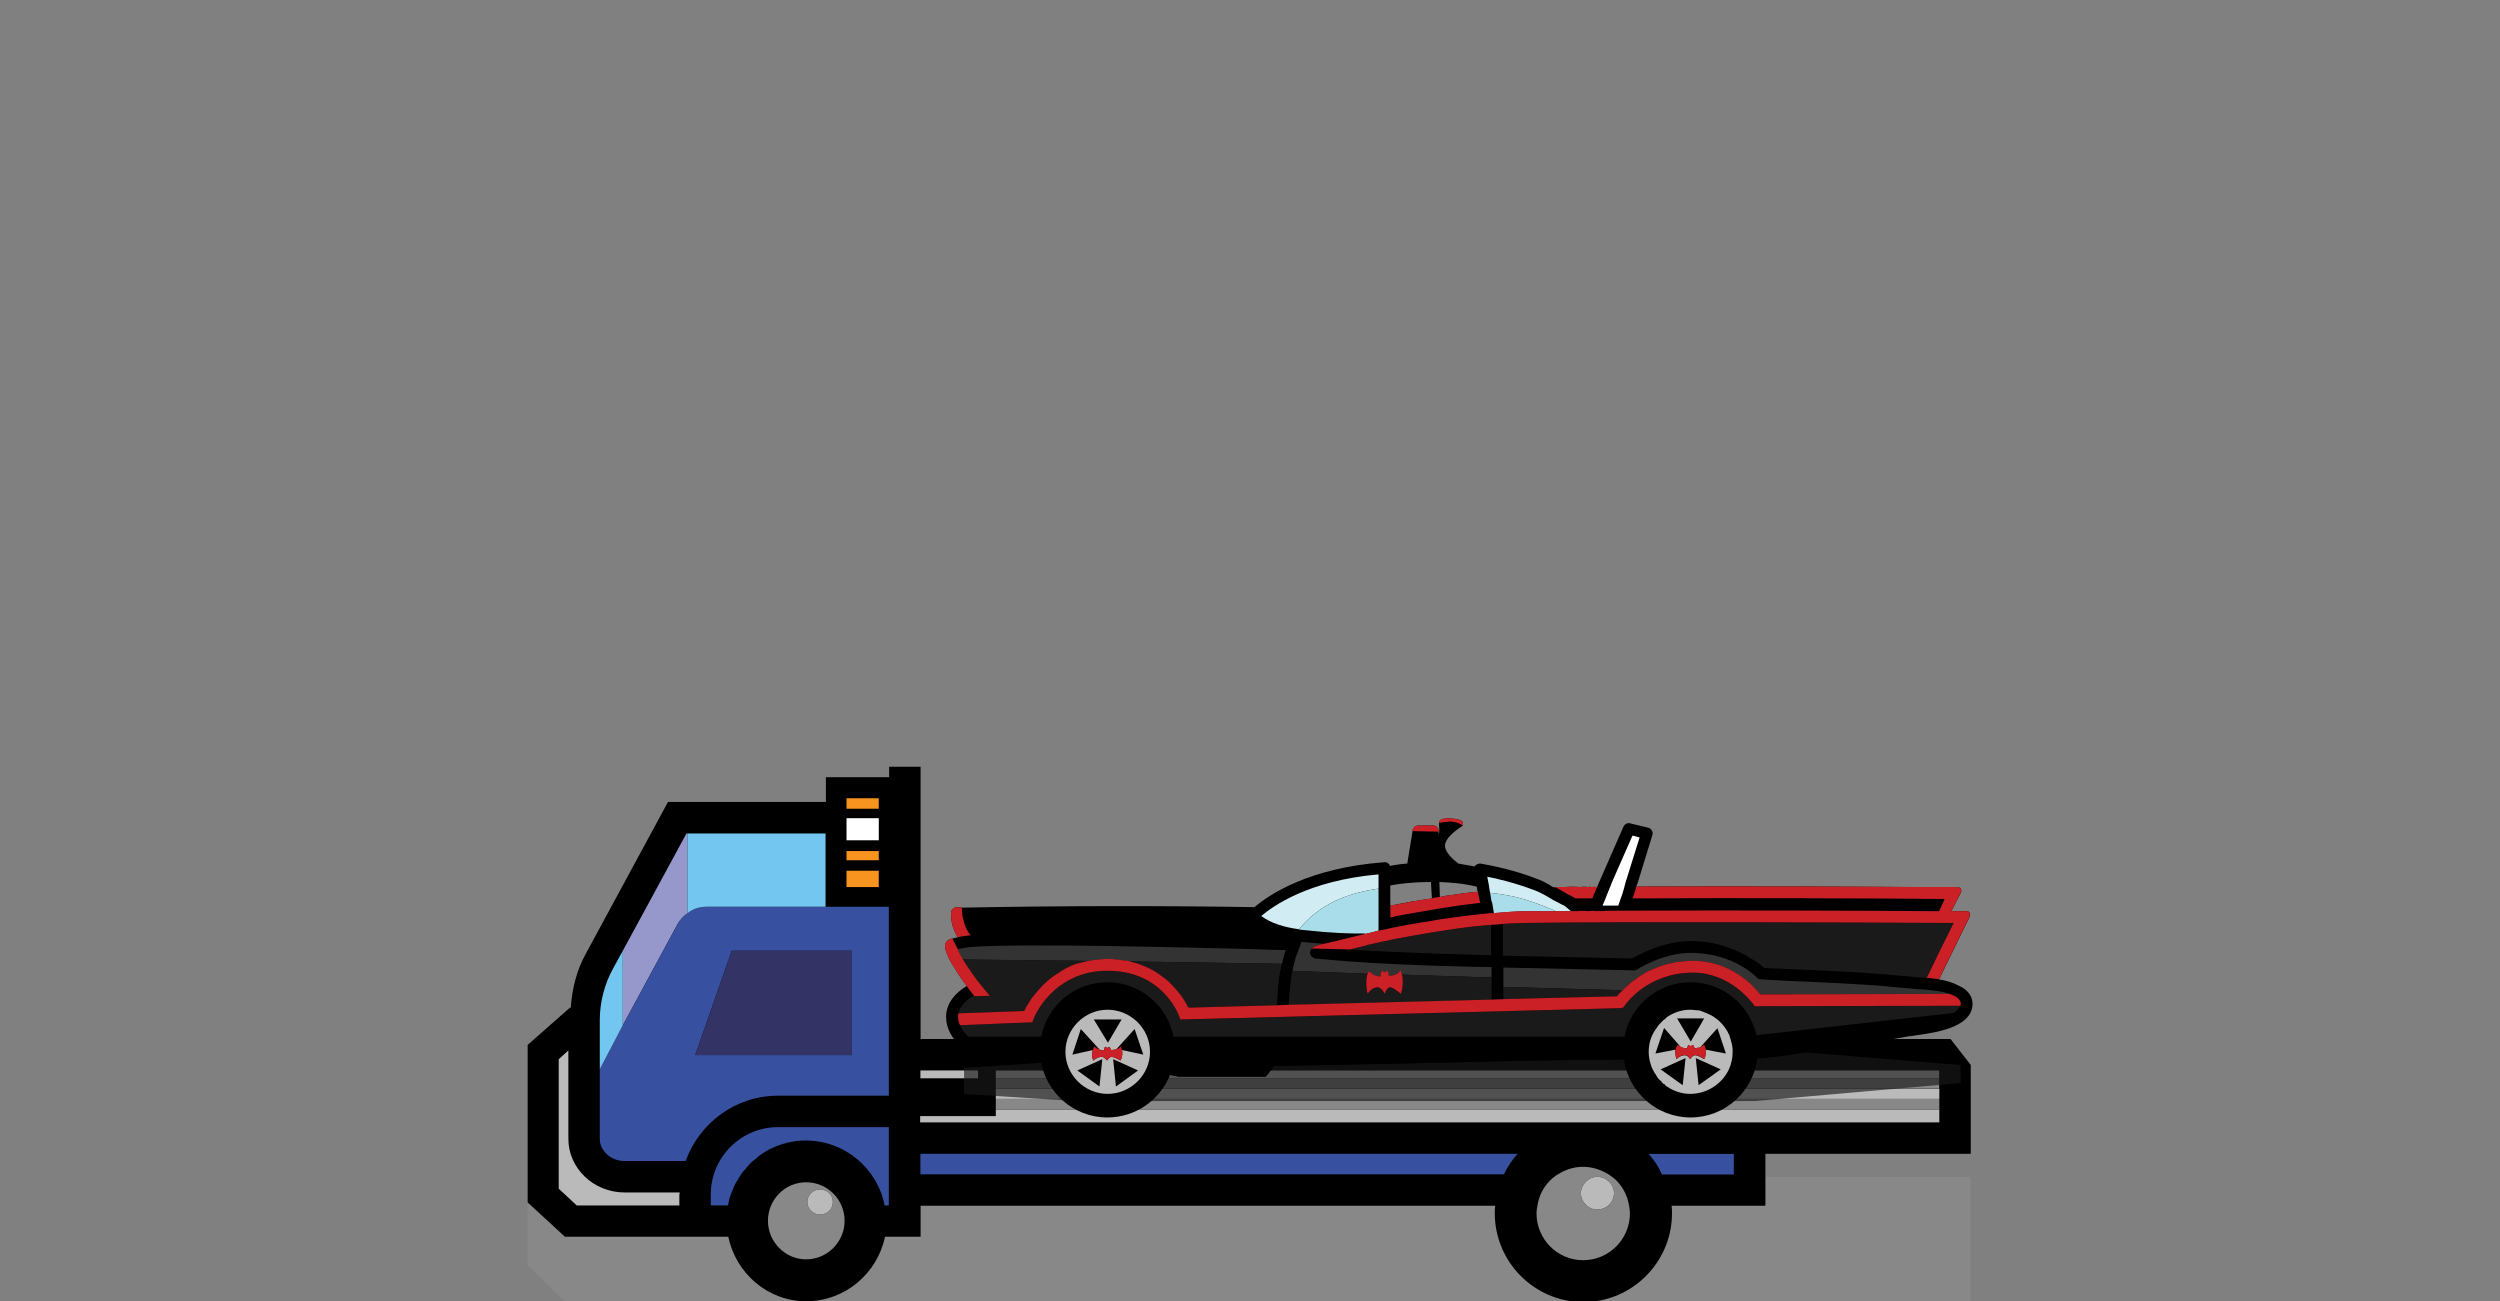 <?xml version="1.0" encoding="utf-8"?>
<!-- Generator: Adobe Illustrator 27.6.1, SVG Export Plug-In . SVG Version: 6.00 Build 0)  -->
<svg version="1.1" id="Layer_1" xmlns="http://www.w3.org/2000/svg" xmlns:xlink="http://www.w3.org/1999/xlink" x="0px" y="0px"
	 viewBox="0 0 172.91 90" style="enable-background:new 0 0 172.91 90;" xml:space="preserve">
<rect x="0" y="0" width="172.91" height="90" fill="#808080" stroke="none"/>
<style type="text/css">
	.st0{fill:#888888;}
	.st1{fill:#9697CA;}
	.st2{fill:#3751A0;}
	.st3{fill:#F79420;}
	.st4{fill:#FFFFFF;}
	.st5{fill:#BABABA;}
	.st6{fill:#72C6EF;}
	.st7{fill:#333366;}
	.st8{opacity:0.65;fill:#1A1A1A;}
	.st9{fill:#D1ECF2;}
	.st10{fill:#A9DDE9;}
	.st11{fill:#333333;}
	.st12{fill:#1A1A1A;}
	.st13{fill:#CA2026;}
</style>
<g>
	<g>
		<path class="st0" d="M115.629,83.916c0-0.174,0-0.348-0.029-0.521h6.49v-1.999h14.203V90
			h-25.965C113.311,89.594,115.629,87.016,115.629,83.916z M55.75,90h52.926
			c-2.984-0.406-5.302-2.984-5.302-6.084c0-0.174,0-0.348,0.029-0.521H63.659v2.144
			h-2.463C60.675,88.059,58.444,90,55.75,90z M36.484,83.163v4.337L39.033,90h16.717
			c-2.666,0-4.867-1.941-5.389-4.462H39.062L36.484,83.163z"/>
		<path d="M36.495,72.269v10.894l2.579,2.376h11.299C50.894,88.059,53.096,90,55.762,90
			c2.695,0,4.925-1.941,5.447-4.462h2.463v-2.144h39.743
			c-0.029,0.174-0.029,0.348-0.029,0.521c0,3.1,2.318,5.679,5.302,6.084h1.651
			c2.984-0.406,5.302-2.984,5.302-6.084c0-0.174,0-0.348-0.029-0.521h6.49v-3.593
			h14.203v-6.142c-0.348-0.435-0.666-0.869-1.014-1.304
			c-0.116-0.145-0.261-0.319-0.377-0.492H63.671V53.032h-2.173v0.724H57.123v1.709
			H46.201L40.523,65.953c-0.637,1.13-0.956,2.434-1.043,3.737H39.422L36.495,72.269z"
			/>
		<path class="st1" d="M43.076,65.757v5.157l3.795-7.011
			c0.174-0.29,0.406-0.55,0.666-0.724v-5.534h-0.058L43.076,65.757z"/>
		<path class="st2" d="M119.917,79.809v1.42h-4.965c-0.232-0.521-0.55-1.014-0.927-1.42
			H119.917z"/>
		<path class="st2" d="M53.825,77.955h7.649v5.418h-0.29
			c-0.492-2.55-2.752-4.491-5.447-4.491c-0.319,0-0.666,0.029-0.956,0.087
			c-0.174,0.029-0.348,0.058-0.492,0.116c-0.203,0.029-0.377,0.116-0.55,0.174
			c-0.232,0.087-0.492,0.203-0.724,0.348c-0.261,0.145-0.521,0.319-0.724,0.521
			c-0.232,0.174-0.463,0.377-0.608,0.579c-0.029,0.029-0.087,0.058-0.087,0.116
			c-0.203,0.174-0.319,0.348-0.406,0.521c-0.058,0.087-0.116,0.145-0.145,0.232
			c-0.174,0.232-0.29,0.492-0.377,0.753c-0.145,0.29-0.232,0.579-0.29,0.898
			c0,0.058-0.029,0.087-0.029,0.145H49.16v-0.753
			C49.16,80.04,51.246,77.955,53.825,77.955z"/>
		<path class="st2" d="M41.482,73.956v4.809c0,0.84,0.782,1.536,1.709,1.536h4.23
			c0.956-2.637,3.448-4.52,6.403-4.52h7.649V62.715H48.871
			c-0.493,0-0.956,0.145-1.333,0.463c-0.261,0.174-0.492,0.435-0.666,0.724
			L43.076,70.914L41.482,73.956z M48.088,72.971l2.521-7.214h8.315v7.214H48.088z"/>
		<path class="st3" d="M60.778,55.211v0.724h-2.231v-0.724H60.778z M58.547,58.862v0.637
			h2.231v-0.637H58.547z M60.778,60.224h-2.231v1.13h2.231V60.224z"/>
		<rect x="58.549" y="56.589" class="st4" width="2.231" height="1.528"/>
		<path class="st0" d="M106.271,83.916c0,1.796,1.449,3.245,3.216,3.245
			c1.796,0,3.245-1.449,3.245-3.245c0-0.174-0.029-0.348-0.058-0.521
			c-0.116-0.724-0.463-1.362-0.956-1.825c-0.145-0.116-0.29-0.232-0.463-0.348
			c-0.521-0.319-1.13-0.521-1.767-0.521c-0.637,0-1.246,0.203-1.738,0.521
			c-0.203,0.116-0.377,0.261-0.55,0.435c-0.463,0.463-0.753,1.043-0.869,1.738
			C106.3,83.568,106.271,83.742,106.271,83.916z M109.342,82.525
			c0-0.608,0.522-1.13,1.13-1.13c0.637,0,1.159,0.521,1.159,1.13
			c0,0.637-0.521,1.13-1.159,1.13C109.864,83.655,109.342,83.163,109.342,82.525z"/>
		<path class="st2" d="M63.659,79.802v1.42h40.352c0.261-0.521,0.579-1.014,0.956-1.42
			H63.659z"/>
		<path class="st0" d="M53.114,84.437c0,1.449,1.188,2.665,2.637,2.665
			c1.477,0,2.665-1.217,2.665-2.665c0-1.478-1.188-2.666-2.665-2.666
			C54.301,81.772,53.114,82.96,53.114,84.437z M55.837,83.134
			c0-0.493,0.406-0.869,0.898-0.869c0.464,0,0.869,0.376,0.869,0.869
			c0,0.492-0.405,0.869-0.869,0.869C56.243,84.003,55.837,83.626,55.837,83.134z"/>
		<rect x="63.659" y="74.036" class="st5" width="3.987" height="0.543"/>
		<path class="st6" d="M42.41,66.974L43.076,65.757v5.157l-1.593,3.042v-3.39
			C41.483,69.321,41.801,68.075,42.41,66.974z M47.538,57.645v5.534
			c0.377-0.319,0.84-0.464,1.333-0.464h8.228v-5.07H47.538z"/>
		<rect x="68.875" y="74.043" class="st5" width="65.245" height="0.536"/>
		<path class="st5" d="M39.31,72.653v6.113c0,2.028,1.738,3.709,3.882,3.709h3.824
			c0,0.058-0.029,0.087-0.029,0.145v0.753h-7.098l-1.246-1.159v-8.952
			L39.31,72.653z"/>
		<rect x="68.875" y="75.311" class="st5" width="65.257" height="0.695"/>
		<polygon class="st5" points="63.642,77.194 63.642,77.629 134.131,77.629 134.131,76.731 
			68.875,76.731 68.875,77.194 		"/>
		<polygon class="st7" points="48.088,72.971 58.924,72.971 58.924,65.757 50.609,65.757 		"/>
		<path class="st5" d="M109.342,82.525c0,0.637,0.522,1.13,1.13,1.13
			c0.637,0,1.159-0.492,1.159-1.13c0-0.608-0.521-1.13-1.159-1.13
			C109.864,81.395,109.342,81.917,109.342,82.525z"/>
		<path class="st5" d="M55.837,83.134c0,0.492,0.406,0.869,0.898,0.869
			c0.464,0,0.869-0.377,0.869-0.869c0-0.493-0.405-0.869-0.869-0.869
			C56.243,82.264,55.837,82.641,55.837,83.134z"/>
		<rect x="68.875" y="76.006" class="st0" width="65.257" height="0.724"/>
		<rect x="68.875" y="74.576" class="st0" width="65.245" height="0.724"/>
	</g>
	<g>
		<path class="st8" d="M76.591,76.152h-2.192l-7.72-0.491v-1.799l5.463-0.36h0.687
			C73.385,75.073,74.857,76.152,76.591,76.152z M113.065,73.274
			c-4.318,0-9.65,0.131-15.31,0.262c-3.239,0.065-6.51,0.131-9.65,0.196h-0.033
			c-0.164,0.36-0.393,0.622-0.425,0.654l-0.098,0.098h-6.085
			c-0.654-0.131-1.047-0.262-1.341-0.327c-0.72,1.178-2.028,1.995-3.533,1.995
			h40.335C115.094,76.152,113.556,74.942,113.065,73.274z M124.842,72.783
			c-1.341,0.229-2.682,0.425-4.024,0.458c-0.491,1.701-2.028,2.911-3.893,2.911
			h4.482l14.197-1.243v-1.243L124.842,72.783z"/>
		<g>
			<path d="M65.434,70.329c0,1.637,1.772,2.947,3.24,2.947h3.304
				c0.325,2.265,2.254,4.012,4.609,4.012c1.964,0,3.638-1.213,4.331-2.928
				c0.162,0.04,0.338,0.081,0.549,0.125h6.086l0.091-0.102
				c0.034-0.034,0.271-0.294,0.429-0.655h0.034
				c3.139-0.057,6.413-0.124,9.654-0.192c5.338-0.128,10.372-0.244,14.557-0.257
				c0.326,2.264,2.255,4.009,4.609,4.009c2.386,0,4.332-1.793,4.618-4.102
				c1.101-0.071,2.202-0.212,3.304-0.407c0.192-0.034,0.418-0.056,0.621-0.09
				l0.779-0.135c0.824-0.135,1.638-0.226,2.416-0.361
				c1.118-0.158,2.236-0.294,3.342-0.519c0.135,0,0.294-0.034,0.519-0.068
				c1.411-0.192,3.737-0.553,3.896-2.032c0.034-0.384-0.068-0.948-0.813-1.332
				c-0.497-0.271-0.971-0.429-1.501-0.497l1.908-3.907
				c0.068-0.135,0.226-0.361,0.226-0.553c0.034-0.169-0.034-0.271-0.294-0.271
				h-0.982l0.429-0.847c0.068-0.124,0.226-0.361,0.26-0.553
				c0-0.135-0.068-0.26-0.327-0.26h-2.484
				c-4.144-0.034-12.737-0.067-19.624-0.034h-0.056l0.102-0.248l1.016-3.308
				c0.034-0.125,0.034-0.226-0.034-0.316c-0.034-0.102-0.136-0.169-0.26-0.203
				l-1.219-0.294c-0.192-0.068-0.384,0.034-0.486,0.226l-1.705,3.895l-0.124,0.282
				c-0.125-0.034-0.282,0-0.418,0c-0.056-0.034-0.09-0.034-0.158,0
				c-0.226-0.034-0.395-0.034-0.587,0c-0.429-0.034-0.757-0.034-1.084,0
				l-0.666,0.011c-0.034,0-0.034,0-0.034,0h-0.068
				c-0.192-0.09-0.294-0.192-0.451-0.26c-0.203-0.135-0.395-0.192-0.531-0.26
				c-2.123-0.847-3.986-1.084-4.054-1.118c-0.135,0-0.26,0.034-0.361,0.135
				c-0.034,0.034-0.034,0.034-0.034,0.068c-0.384-0.068-0.779-0.135-1.141-0.203
				c-0.395-0.294-0.824-0.712-0.914-1.106c-0.17-0.689,1.208-1.502,1.208-1.502
				s0.011-0.034,0.022-0.057c0.011-0.067,0.023-0.214-0.101-0.293
				c-0.17-0.102-0.598-0.192-1.118-0.158c-0.486,0.034-0.429,0.327-0.429,0.327
				c-0.012,0.011-0.012,0.011-0.012,0.011s0,0.067,0,0.169
				c0.034,0.158,0.034,0.35,0,0.587l-0.034-0.169l0.011-0.113
				c-0.023-0.192-0.192-0.327-0.384-0.327h-1.017c-0.192,0-0.361,0.136-0.395,0.327
				l-0.011,0.079l-0.361,2.224c-0.497,0.034-0.915,0.102-1.208,0.169
				c0-0.034,0-0.034,0-0.034c-0.034-0.067-0.034-0.101-0.102-0.135
				c-0.067-0.057-0.192-0.124-0.293-0.09c-5.205,0.384-7.983,2.258-8.965,3.105
				c-6.143-0.101-13.459-0.101-20.234,0.034c0-0.011,0-0.011,0-0.023h-0.361
				c-0.192,0-0.395,0.169-0.395,0.395c0,0.294,0.034,0.587,0.102,0.847
				c0.102,0.316,0.215,0.587,0.35,0.802c0,0.011,0.023,0.023,0.023,0.034
				c-0.011,0-0.011,0-0.023,0c-0.124,0.034-0.248,0.045-0.339,0.09l-0.011-0.011
				c-0.192,0.034-0.294,0.101-0.361,0.169c-0.091,0.068-0.158,0.226-0.158,0.361
				c0.034,0.395,0.327,1.016,0.723,1.603c0.226,0.395,0.519,0.779,0.779,1.14
				c0,0,0,0.011,0.011,0.011l-0.023,0.011C66.089,68.658,65.434,69.381,65.434,70.329z
				 M99.555,61.003c0.813,0.034,1.705,0.101,2.585,0.327l0.057,0.35
				c-0.802,0.068-1.559,0.192-2.303,0.294c-0.091,0.034-0.192,0.034-0.294,0.068
				h-0.012l-0.034-1.005V61.003z M96.157,61.24c0.519-0.102,1.536-0.237,2.812-0.237
				l0.068,1.14c-0.948,0.124-1.829,0.282-2.642,0.452
				c-0.056,0.034-0.169,0.045-0.237,0.045V61.24z"/>
			<path class="st9" d="M108.658,63.027h-1.047c-0.196-0.098-0.425-0.196-0.622-0.262
				c-0.196-0.098-0.393-0.164-0.589-0.229c-0.131-0.065-0.294-0.098-0.458-0.164
				c-0.556-0.196-1.145-0.36-1.734-0.458c-0.393-0.065-0.785-0.131-1.145-0.164
				l-0.033-0.164l-0.065-0.425l-0.065-0.327l-0.033-0.196
				c0.687,0.131,1.93,0.425,3.304,0.949c0.262,0.098,0.654,0.294,1.08,0.556
				c0.033,0,0.065,0.033,0.098,0.065c0.262,0.131,0.491,0.262,0.753,0.393h0.033
				C108.331,62.732,108.462,62.863,108.658,63.027z M87.231,63.354
				c0.654,0.491,1.603,0.785,2.617,0.916c1.472-1.799,3.37-2.486,5.496-2.813
				v-0.981C90.502,60.9,88.049,62.667,87.231,63.354z"/>
			<path class="st10" d="M107.611,63.027h-1.995c-0.752,0-1.505,0.065-2.29,0.131
				l-0.131-0.785h-0.033l-0.098-0.622c0.36,0.033,0.753,0.098,1.145,0.164
				c0.589,0.098,1.178,0.262,1.734,0.458c0.164,0.065,0.327,0.098,0.458,0.164
				c0.196,0.065,0.393,0.131,0.589,0.229
				C107.186,62.831,107.415,62.929,107.611,63.027z M89.848,64.27
				c0.033,0.033,0.065,0.033,0.098,0.033c2.421,0.262,3.337,0.262,4.482,0.262
				v0.033c0.294-0.065,0.589-0.131,0.916-0.229v-2.911
				C93.218,61.784,91.32,62.471,89.848,64.27z"/>
			<path class="st11" d="M88.932,65.709c0,0.033-0.033,0.065-0.033,0.098
				c-0.033,0.065-0.033,0.131-0.065,0.196c-0.065,0.196-0.098,0.425-0.164,0.654
				h-0.033l-10.501-0.164c-0.164-0.033-0.294-0.065-0.458-0.065
				c-0.164-0.033-0.327-0.065-0.524-0.065c-0.164-0.033-0.36-0.033-0.556-0.033
				c-0.295,0-0.556,0.033-0.818,0.065c-0.164,0-0.295,0.033-0.458,0.065h-0.098
				l-8.636-0.098c-0.164-0.294-0.295-0.523-0.36-0.72
				c0.164-0.033,0.425-0.065,0.752-0.131c3.533-0.295,15.408,0.033,19.66,0.131
				C87.624,65.677,88.409,65.709,88.932,65.709z M132.866,68.424h-0.229
				c-0.491-0.065-0.949-0.098-1.407-0.131c-0.654-0.065-1.276-0.131-1.93-0.164
				c-1.407-0.098-2.813-0.164-4.22-0.229c-1.112-0.033-2.192-0.098-3.271-0.164
				c-0.131,0-0.229-0.033-0.295-0.131c-0.033,0-1.57-1.701-4.58-1.701
				c-1.93,0-3.697,1.145-3.697,1.145c-0.098,0.065-0.164,0.065-0.262,0.065
				l-8.996-0.196v1.341l8.244,0.229c0.098-0.098,0.196-0.196,0.327-0.295
				c0.098-0.098,0.229-0.229,0.36-0.327c0.065-0.033,0.131-0.098,0.229-0.131
				c0.098-0.098,0.229-0.196,0.327-0.262c0.033,0,0.033,0,0.033,0
				c0.229-0.164,0.458-0.295,0.72-0.393c0.294-0.131,0.589-0.262,0.949-0.36
				c0.131-0.033,0.327-0.098,0.491-0.098c0.164-0.065,0.327-0.098,0.523-0.098
				c0.295-0.033,0.589-0.065,0.916-0.065c2.617,0,4.187,1.734,4.645,2.323h0.065
				l13.02-0.033C134.239,68.523,133.552,68.49,132.866,68.424z M96.423,67.41v0.033
				c-0.196,0.065-0.36,0.065-0.36,0.065s0-0.065-0.033-0.131L96.423,67.41z
				 M95.507,67.377v0.033c0,0.033-0.033,0.033-0.033,0.033c0,0.065,0,0.098,0,0.098
				c-0.262,0-0.458-0.098-0.589-0.196L95.507,67.377z M103.162,66.887v0.72
				l-6.215-0.196c0-0.065,0-0.098-0.033-0.131
				c-0.033-0.131-0.065-0.196-0.065-0.196c-0.033,0.196-0.229,0.294-0.393,0.327
				h-0.033v0.033c-0.196,0.065-0.36,0.065-0.36,0.065s0-0.065-0.033-0.131
				c0-0.098-0.065-0.196-0.098-0.262c0-0.065-0.065,0.131-0.164,0.131
				c-0.065,0-0.131-0.065-0.196-0.098c0,0-0.033,0.033-0.033,0.065
				c-0.033,0-0.033,0.033-0.033,0.065v0.131c0,0.033-0.033,0.033-0.033,0.033
				c0,0.065,0,0.098,0,0.098c-0.262,0-0.458-0.098-0.589-0.196
				c-0.065-0.033-0.098-0.098-0.164-0.131c0-0.033,0-0.033-0.033-0.033
				c0,0-0.033-0.033-0.033,0.033c-0.033,0.033-0.033,0.033-0.065,0.065
				c0,0,0,0.033-0.033,0.065l-5.169-0.196c0.065-0.327,0.164-0.654,0.229-0.949
				c0.033-0.065,0.065-0.098,0.065-0.164c0.033-0.065,0.065-0.164,0.098-0.229
				c0-0.033,0.033-0.098,0.033-0.131v-0.033c0,0,0,0,0.033-0.033
				c0.065-0.164,0.131-0.327,0.164-0.458c0.589,0.033,1.08,0.098,1.505,0.131
				c-0.393,0.131-0.622,0.196-0.622,0.196c-0.065,0.033-0.131,0.065-0.164,0.131
				c-0.065,0.065-0.131,0.196-0.131,0.295c0.033,0.196,0.196,0.36,0.393,0.393
				c0.36,0.033,0.72,0.065,1.112,0.098c0.36,0.033,0.785,0.065,1.178,0.098
				C97.307,66.789,102.475,66.887,103.162,66.887z"/>
			<path class="st4" d="M113.401,57.924l-0.981,3.14l-0.065,0.262l-0.164,0.556
				l-0.098,0.262l-0.164,0.491h-1.08v-0.033l0.196-0.458l0.098-0.262l0.229-0.556
				l0.098-0.262l1.439-3.271L113.401,57.924z"/>
			<path class="st5" d="M75.534,72.822V72.942c0-0.03,0.015-0.075,0.015-0.12
				c0-0.03,0-0.045,0.015-0.075C75.534,72.777,75.534,72.792,75.534,72.822z
				 M75.624,73.362c0,0-0.045-0.075-0.075-0.225
				c0.015,0.15,0.06,0.24,0.06,0.24S75.609,73.362,75.624,73.362z
				 M76.209,73.092c-0.165,0-0.315,0.075-0.42,0.135
				c0.105-0.06,0.24-0.12,0.42-0.12c0.06,0,0.105,0.015,0.15,0.045
				C76.314,73.107,76.269,73.092,76.209,73.092z M76.374,72.657
				c0,0,0-0.12,0.03-0.21c-0.045,0.09-0.045,0.18-0.045,0.18
				c-0.15,0-0.27-0.03-0.345-0.075c-0.045,0-0.045,0-0.045,0
				C76.074,72.612,76.209,72.657,76.374,72.657z M76.434,72.402h0.015v-0.015h-0.015
				V72.402z M76.569,73.347c-0.045-0.045-0.105-0.135-0.195-0.18
				c0.105,0.09,0.18,0.21,0.18,0.21s0,0,0.015-0.015
				C76.569,73.362,76.569,73.362,76.569,73.347z M76.569,72.462
				c0.015,0.015,0.015,0.015,0.03,0.015c0.025,0,0.032-0.02,0.049-0.031
				c-0.016,0.006-0.026,0.016-0.049,0.016
				C76.584,72.462,76.569,72.462,76.569,72.462z M76.72,72.402
				c-0.018,0.018-0.047,0.028-0.071,0.044
				C76.693,72.429,76.72,72.402,76.72,72.402z M76.749,72.387
				c-0.015,0-0.015,0-0.03,0.015c0.06,0.045,0.09,0.135,0.105,0.18
				C76.824,72.522,76.809,72.447,76.749,72.387z M76.659,73.242
				c0.075-0.075,0.165-0.135,0.255-0.135c-0.015-0.015-0.015-0.015-0.03-0.015
				C76.794,73.092,76.704,73.167,76.659,73.242z M77.229,72.552
				c-0.045,0.015-0.09,0.03-0.135,0.045c0.045,0,0.105-0.015,0.15-0.045H77.229
				z M77.499,73.347c0.03,0.015,0.045,0.03,0.045,0.03
				c0.15-0.315,0.105-0.555,0.075-0.75h-0.015
				C77.634,72.822,77.649,73.077,77.499,73.347z M77.229,72.552
				c-0.045,0.015-0.09,0.03-0.135,0.045c0.045,0,0.105-0.015,0.15-0.045H77.229
				z M75.534,72.822V72.942c0-0.03,0.015-0.075,0.015-0.12
				c0-0.03,0-0.045,0.015-0.075C75.534,72.777,75.534,72.792,75.534,72.822z
				 M76.014,72.552c-0.045,0-0.045,0-0.045,0c0.105,0.06,0.24,0.105,0.405,0.105
				c0,0,0-0.12,0.03-0.21c-0.045,0.09-0.045,0.18-0.045,0.18
				C76.209,72.627,76.089,72.597,76.014,72.552z M76.434,72.387v0.015h0.015v-0.015
				H76.434z M76.72,72.402c-0.018,0.018-0.047,0.028-0.071,0.044
				C76.693,72.429,76.72,72.402,76.72,72.402z M76.599,72.462
				c-0.015,0-0.03,0-0.03,0c0.015,0.015,0.015,0.015,0.03,0.015
				c0.025,0,0.032-0.02,0.049-0.031C76.632,72.452,76.623,72.462,76.599,72.462z
				 M76.749,72.387c-0.015,0-0.015,0-0.03,0.015
				c0.06,0.045,0.09,0.135,0.105,0.18
				C76.824,72.522,76.809,72.447,76.749,72.387z M73.689,72.747
				c0,1.605,1.335,2.91,2.91,2.91c1.605,0,2.94-1.305,2.94-2.91
				c0-1.605-1.335-2.91-2.94-2.91C75.024,69.837,73.689,71.142,73.689,72.747z
				 M77.574,70.512l-0.945,1.605l-0.975-1.605H77.574z M76.989,73.257l1.725,0.78
				l-1.53,1.11L76.989,73.257z M76.359,73.152
				c-0.045-0.045-0.09-0.06-0.15-0.06c-0.165,0-0.315,0.075-0.42,0.135
				c-0.105,0.06-0.165,0.135-0.165,0.135s-0.045-0.075-0.075-0.225
				c0-0.045-0.015-0.12-0.015-0.195c0-0.03,0.015-0.075,0.015-0.12
				c0-0.03,0-0.045,0.015-0.075c0-0.045,0-0.09,0.015-0.12L74.169,72.942
				l0.585-1.77l1.26,1.38c-0.045,0-0.045,0-0.045,0
				c0.105,0.06,0.24,0.105,0.405,0.105c0,0,0-0.12,0.03-0.21l0.015-0.015
				c-0.015-0.015,0-0.015,0.015-0.03h0.015c0.015,0,0.03,0.015,0.045,0.03
				c0,0,0,0,0.015,0.015c0.015,0,0.03,0.015,0.06,0.015
				c0.015,0.015,0.015,0.015,0.03,0.015c0.025,0,0.032-0.02,0.049-0.031
				c0.045-0.017,0.071-0.044,0.071-0.044c0.06,0.045,0.09,0.135,0.105,0.18
				c0.015,0.015,0.015,0.015,0.015,0.03s0,0.015,0,0.015s0.03,0,0.06,0
				c0.015,0,0.045,0,0.06-0.015h0.06c0.03-0.015,0.06-0.015,0.075-0.015
				c0.045,0,0.105-0.015,0.15-0.045h-0.015l1.245-1.38l0.6,1.77l-1.455-0.315
				h-0.015c0.03,0.195,0.045,0.45-0.105,0.72c0,0,0,0-0.015,0l-0.015-0.015
				c0,0-0.015,0-0.03-0.015c0,0,0,0-0.015,0c-0.015,0-0.03-0.015-0.045-0.03
				c-0.135-0.075-0.33-0.18-0.465-0.18c-0.015-0.015-0.015-0.015-0.03-0.015
				c-0.09,0-0.18,0.075-0.225,0.15l-0.03,0.03
				c-0.03,0.03-0.045,0.06-0.06,0.075c-0.045-0.045-0.105-0.135-0.195-0.18
				C76.374,73.167,76.374,73.167,76.359,73.152z M74.514,74.037l1.725-0.78
				l-0.195,1.89L74.514,74.037z M75.534,72.822V72.942
				c0-0.03,0.015-0.075,0.015-0.12c0-0.03,0-0.045,0.015-0.075
				C75.534,72.777,75.534,72.792,75.534,72.822z M75.624,73.362
				c0,0-0.045-0.075-0.075-0.225c0.015,0.15,0.06,0.24,0.06,0.24
				S75.609,73.362,75.624,73.362z M76.209,73.092c-0.165,0-0.315,0.075-0.42,0.135
				c0.105-0.06,0.24-0.12,0.42-0.12c0.06,0,0.105,0.015,0.15,0.045
				C76.314,73.107,76.269,73.092,76.209,73.092z M76.374,72.657
				c0,0,0-0.12,0.03-0.21c-0.045,0.09-0.045,0.18-0.045,0.18
				c-0.15,0-0.27-0.03-0.345-0.075c-0.045,0-0.045,0-0.045,0
				C76.074,72.612,76.209,72.657,76.374,72.657z M76.434,72.402h0.015v-0.015h-0.015
				V72.402z M76.569,73.347c-0.045-0.045-0.105-0.135-0.195-0.18
				c0.105,0.09,0.18,0.21,0.18,0.21s0,0,0.015-0.015
				C76.569,73.362,76.569,73.362,76.569,73.347z M76.72,72.402
				c-0.018,0.018-0.047,0.028-0.071,0.044
				C76.693,72.429,76.72,72.402,76.72,72.402z M76.569,72.462
				c0.015,0.015,0.015,0.015,0.03,0.015c0.025,0,0.032-0.02,0.049-0.031
				c-0.016,0.006-0.026,0.016-0.049,0.016
				C76.584,72.462,76.569,72.462,76.569,72.462z M76.749,72.387
				c-0.015,0-0.015,0-0.03,0.015c0.06,0.045,0.09,0.135,0.105,0.18
				C76.824,72.522,76.809,72.447,76.749,72.387z M76.659,73.242
				c0.075-0.075,0.165-0.135,0.255-0.135c-0.015-0.015-0.015-0.015-0.03-0.015
				C76.794,73.092,76.704,73.167,76.659,73.242z M77.229,72.552
				c-0.045,0.015-0.09,0.03-0.135,0.045c0.045,0,0.105-0.015,0.15-0.045H77.229
				z M77.499,73.347c0.03,0.015,0.045,0.03,0.045,0.03
				c0.15-0.315,0.105-0.555,0.075-0.75h-0.015
				C77.634,72.822,77.649,73.077,77.499,73.347z M75.534,72.822V72.942
				c0-0.03,0.015-0.075,0.015-0.12c0-0.03,0-0.045,0.015-0.075
				C75.534,72.777,75.534,72.792,75.534,72.822z M75.624,73.362
				c0,0-0.045-0.075-0.075-0.225c0.015,0.15,0.06,0.24,0.06,0.24
				S75.609,73.362,75.624,73.362z M76.209,73.092c-0.165,0-0.315,0.075-0.42,0.135
				c0.105-0.06,0.24-0.12,0.42-0.12c0.06,0,0.105,0.015,0.15,0.045
				C76.314,73.107,76.269,73.092,76.209,73.092z M76.374,72.657
				c0,0,0-0.12,0.03-0.21c-0.045,0.09-0.045,0.18-0.045,0.18
				c-0.15,0-0.27-0.03-0.345-0.075c-0.045,0-0.045,0-0.045,0
				C76.074,72.612,76.209,72.657,76.374,72.657z M76.434,72.402h0.015v-0.015h-0.015
				V72.402z M76.569,73.347c-0.045-0.045-0.105-0.135-0.195-0.18
				c0.105,0.09,0.18,0.21,0.18,0.21s0,0,0.015-0.015
				C76.569,73.362,76.569,73.362,76.569,73.347z M76.569,72.462
				c0.015,0.015,0.015,0.015,0.03,0.015c0.025,0,0.032-0.02,0.049-0.031
				c-0.016,0.006-0.026,0.016-0.049,0.016
				C76.584,72.462,76.569,72.462,76.569,72.462z M76.72,72.402
				c-0.018,0.018-0.047,0.028-0.071,0.044
				C76.693,72.429,76.72,72.402,76.72,72.402z M76.749,72.387
				c-0.015,0-0.015,0-0.03,0.015c0.06,0.045,0.09,0.135,0.105,0.18
				C76.824,72.522,76.809,72.447,76.749,72.387z M76.659,73.242
				c0.075-0.075,0.165-0.135,0.255-0.135c-0.015-0.015-0.015-0.015-0.03-0.015
				C76.794,73.092,76.704,73.167,76.659,73.242z M77.229,72.552
				c-0.045,0.015-0.09,0.03-0.135,0.045c0.045,0,0.105-0.015,0.15-0.045H77.229
				z M77.499,73.347c0.03,0.015,0.045,0.03,0.045,0.03
				c0.15-0.315,0.105-0.555,0.075-0.75h-0.015
				C77.634,72.822,77.649,73.077,77.499,73.347z"/>
			<path class="st5" d="M114.031,72.747c0,0.585,0.195,1.185,0.51,1.605
				c0.075,0.165,0.195,0.315,0.36,0.435c0.075,0.12,0.15,0.195,0.225,0.195
				c0.045,0.075,0.075,0.12,0.165,0.165c0.465,0.315,1.02,0.51,1.605,0.51
				c1.215,0,2.28-0.75,2.715-1.77c0.15-0.36,0.225-0.75,0.225-1.14
				c0-0.15,0-0.27-0.03-0.435c-0.045-0.225-0.12-0.465-0.195-0.705
				c-0.315-0.705-0.87-1.26-1.575-1.53c-0.165-0.075-0.315-0.12-0.51-0.195
				c-0.195,0-0.435-0.045-0.63-0.045c-0.585,0-1.14,0.195-1.605,0.51
				c-0.045,0.045-0.09,0.09-0.12,0.12c-0.075,0.045-0.165,0.12-0.27,0.24
				c-0.12,0.12-0.24,0.24-0.285,0.345
				C114.226,71.532,114.031,72.117,114.031,72.747z M117.87,70.437l-0.93,1.605
				l-0.945-1.605H117.87z M117.286,73.182l1.725,0.78l-1.53,1.095L117.286,73.182z
				 M114.855,73.962l1.725-0.78l-0.195,1.875L114.855,73.962z M114.495,72.867
				l0.6-1.77l1.125,1.29l0.045,0.045c0.12,0.045,0.24,0.075,0.435,0.075
				c0,0,0-0.15,0.075-0.225c0.075,0.03,0.12,0.075,0.165,0.075
				c0.075,0,0.15-0.12,0.15-0.075c0.075,0.075,0.12,0.225,0.12,0.225
				s0.075,0,0.15-0.03c0.09,0,0.165,0,0.24-0.045l1.185-1.32l0.585,1.755
				l-1.41-0.27c0.03,0.15,0.03,0.39-0.09,0.66
				c0,0-0.42-0.27-0.615-0.27c-0.21,0-0.36,0.27-0.36,0.27
				s-0.15-0.27-0.36-0.27c-0.345,0-0.585,0.27-0.585,0.27
				s-0.075-0.195-0.075-0.555v-0.105L114.495,72.867z"/>
			<path class="st12" d="M66.289,70.097l4.55-0.162c0.1-0.238,0.3-0.563,0.562-0.95
				c0.063-0.075,0.125-0.138,0.188-0.238c0.262-0.325,0.562-0.65,0.95-0.975
				c0.237-0.2,0.462-0.4,0.75-0.525c0.263-0.2,0.6-0.362,0.925-0.487
				c0,0,0.025,0,0.063-0.038c0.163-0.063,0.325-0.1,0.487-0.125
				c0.138-0.075,0.3-0.1,0.463-0.137l-8.637-0.1
				c0.262,0.425,0.625,0.95,0.987,1.438c0.125,0.175,0.25,0.338,0.388,0.5
				c0.163,0.187,0.325,0.388,0.488,0.587l-1.05,0.025
				c-0.025,0-0.025-0.025-0.063-0.063C66.852,69.147,66.39,69.572,66.289,70.097z
				 M78.139,66.497c0.363,0.1,0.687,0.187,0.975,0.325
				c0.425,0.163,0.762,0.363,1.087,0.588c0.125,0.1,0.262,0.2,0.388,0.3
				c0.137,0.087,0.262,0.187,0.363,0.325c0.1,0.062,0.162,0.162,0.225,0.225
				c0.562,0.587,0.85,1.113,1.013,1.438l6.125-0.163
				c0.025-0.55,0.1-1.562,0.188-2.162c0.037-0.225,0.1-0.488,0.162-0.713
				h-0.025L78.139,66.497z M103.977,68.26v0.85l7.85-0.2
				c0.075-0.088,0.237-0.262,0.4-0.425L103.977,68.26z M89.127,69.51
				l14.037-0.363v-1.537l-6.213-0.2c0.063,0.3,0.125,0.787-0.075,1.337
				c0,0-0.525-0.45-0.75-0.45s-0.362,0.45-0.362,0.45
				s-0.225-0.45-0.488-0.45c-0.425,0-0.688,0.45-0.688,0.45
				s-0.125-0.325-0.1-0.913c0-0.225,0.037-0.387,0.075-0.487l-5.175-0.2
				c-0.038,0.137-0.063,0.225-0.063,0.363
				C89.227,68.035,89.164,68.947,89.127,69.51z M89.127,69.51l14.037-0.363v-1.537
				l-6.213-0.2c0.063,0.3,0.125,0.787-0.075,1.337
				c0,0-0.525-0.45-0.75-0.45s-0.362,0.45-0.362,0.45
				s-0.225-0.45-0.488-0.45c-0.425,0-0.688,0.45-0.688,0.45
				s-0.125-0.325-0.1-0.913c0-0.225,0.037-0.387,0.075-0.487l-5.175-0.2
				c-0.038,0.137-0.063,0.225-0.063,0.363
				C89.227,68.035,89.164,68.947,89.127,69.51z M111.827,68.91
				c0.075-0.088,0.237-0.262,0.4-0.425l-8.25-0.225v0.85L111.827,68.91z
				 M66.39,70.91c0.137,0.3,0.362,0.563,0.587,0.788h5.038
				c0.412-2.137,2.3-3.763,4.575-3.763c2.262,0,4.162,1.625,4.575,3.763h31.187
				c0.413-2.137,2.3-3.763,4.575-3.763c2.225,0,4.1,1.575,4.55,3.662
				l13.65-1.537c0.225-0.162,0.388-0.3,0.425-0.487l-14.2,0.025l-0.137-0.188
				c-0.025,0-1.5-2.125-4.113-2.125c-3.15,0-4.65,2.15-4.713,2.25l-0.137,0.163
				l-0.188,0.037l-30.425,0.788l-0.1-0.263c-0.063-0.137-1.15-3.112-4.937-3.112
				c-3.8,0-5.1,3.275-5.1,3.3l-0.1,0.262L66.39,70.91z M103.977,68.26
				v0.85l7.85-0.2c0.075-0.088,0.237-0.262,0.4-0.425L103.977,68.26z
				 M89.127,69.51l14.037-0.363v-1.537l-6.213-0.2
				c0.063,0.3,0.125,0.787-0.075,1.337c0,0-0.525-0.45-0.75-0.45
				s-0.362,0.45-0.362,0.45s-0.225-0.45-0.488-0.45
				c-0.425,0-0.688,0.45-0.688,0.45s-0.125-0.325-0.1-0.913
				c0-0.225,0.037-0.387,0.075-0.487l-5.175-0.2
				c-0.038,0.137-0.063,0.225-0.063,0.363
				C89.227,68.035,89.164,68.947,89.127,69.51z M93.377,65.672
				c3.925,0.263,8.937,0.363,9.75,0.4v-2.1
				c-0.363,0.037-0.713,0.075-1.075,0.1c-2.025,0.225-4.025,0.587-5.762,0.912
				c-0.262,0.075-0.525,0.137-0.788,0.163c-0.025,0-0.063,0.038-0.088,0.038
				c-0.262,0.063-0.525,0.1-0.762,0.162h-0.025c-0.038,0-0.063,0.038-0.1,0.038
				c-0.037,0-0.062,0.025-0.1,0.025c-0.163,0.038-0.325,0.1-0.488,0.138
				c-0.038,0-0.038,0-0.063,0C93.714,65.572,93.539,65.647,93.377,65.672z
				 M103.952,63.91v2.187l8.925,0.2c0.225-0.125,0.75-0.425,1.437-0.687
				c0.725-0.263,1.638-0.525,2.625-0.525c0.025,0,0.025,0,0.062,0
				c0.363,0,0.688,0.038,0.975,0.063c0.2,0.038,0.363,0.075,0.562,0.1
				c0.45,0.1,0.875,0.237,1.275,0.4h0.038
				c0.325,0.125,0.587,0.263,0.85,0.388c0.225,0.163,0.45,0.3,0.65,0.4
				c0.125,0.087,0.225,0.162,0.325,0.225c0.162,0.125,0.262,0.225,0.325,0.287
				c1.05,0.038,2.063,0.1,3.113,0.138c1.4,0.062,2.85,0.125,4.25,0.225
				c0.65,0.038,1.275,0.1,1.925,0.163c0.462,0.038,0.95,0.075,1.412,0.137
				h0.363l0.187,0.025l0.95-1.963l0.925-1.825h-0.587
				c-5.137-0.038-23.1-0.1-28.925,0C105.064,63.847,104.502,63.872,103.952,63.91
				z"/>
			<path class="st13" d="M66.759,64.032c-0.065-0.131-0.098-0.294-0.131-0.458
				c0,0-0.098-0.196-0.098-0.818h-0.36c-0.196,0-0.393,0.164-0.393,0.393
				c0,0.295,0.033,0.589,0.098,0.851c0.098,0.327,0.229,0.589,0.36,0.818
				c0.229-0.033,0.523-0.098,0.916-0.131
				C67.053,64.621,66.89,64.392,66.759,64.032z M96.069,67.5
				c0,0-0.033-0.262-0.131-0.393c0-0.065-0.065,0.131-0.164,0.131
				c-0.065,0-0.131-0.065-0.196-0.098c-0.098,0.131-0.098,0.393-0.098,0.393
				c-0.458,0-0.72-0.295-0.785-0.36c0,0-0.164,0.065-0.196,0.654
				s0.098,0.916,0.098,0.916s0.262-0.458,0.687-0.458
				c0.262,0,0.491,0.458,0.491,0.458s0.131-0.458,0.36-0.458
				c0.229,0,0.752,0.458,0.752,0.458c0.327-0.949-0.033-1.668-0.033-1.668
				C96.756,67.467,96.069,67.5,96.069,67.5z M135.946,63.018h-2.486
				c-4.383-0.033-13.739-0.065-20.805-0.033h-0.818c-0.393,0-0.785,0-1.178,0.033
				c-0.065-0.033-0.098-0.033-0.164,0c-0.033,0-0.065,0-0.065,0
				c-0.196-0.033-0.36-0.033-0.524,0c-0.033,0-0.033,0-0.065,0
				c-0.327-0.033-0.491-0.033-0.72,0h-3.5c-0.752,0-1.505,0.065-2.29,0.131
				c-0.262,0-0.523,0.033-0.818,0.065c-0.981,0.098-1.93,0.229-2.846,0.36
				c-0.196,0.033-0.393,0.065-0.556,0.098c-1.047,0.164-2.028,0.327-2.944,0.524
				c-0.262,0.065-0.556,0.131-0.818,0.164c-0.327,0.098-0.622,0.164-0.916,0.229
				c-1.243,0.295-2.257,0.556-2.879,0.687h-0.033
				c-0.393,0.131-0.622,0.196-0.622,0.196c-0.065,0.033-0.131,0.065-0.164,0.131
				l2.65,0.065c0.164-0.033,0.327-0.098,0.491-0.131c0.033,0,0.033,0,0.065,0
				c0.164-0.033,0.327-0.098,0.491-0.131c0.033,0,0.065-0.033,0.098-0.033
				c0.033,0,0.065-0.033,0.098-0.033h0.033c0.229-0.065,0.491-0.098,0.752-0.164
				c0.033,0,0.065-0.033,0.098-0.033c0.262-0.033,0.523-0.098,0.785-0.164
				c1.734-0.327,3.729-0.687,5.757-0.916l1.079-0.098
				c0.262,0,0.556-0.033,0.818-0.065c0.556-0.033,1.112-0.065,1.668-0.065
				c5.823-0.098,23.782-0.033,28.918,0h0.589l-0.916,1.832l-0.949,1.963
				l0.622,0.065c0.065,0,0.164,0.033,0.229,0.033l1.897-3.893
				c0.065-0.131,0.229-0.36,0.229-0.556
				C136.273,63.116,136.208,63.018,135.946,63.018z M96.854,67.074
				c-0.098,0.393-0.785,0.425-0.785,0.425s-0.033-0.262-0.131-0.393
				c0-0.065-0.065,0.131-0.164,0.131c-0.065,0-0.131-0.065-0.196-0.098
				c-0.098,0.131-0.098,0.393-0.098,0.393c-0.458,0-0.72-0.295-0.785-0.36
				c0,0-0.164,0.065-0.196,0.654s0.098,0.916,0.098,0.916s0.262-0.458,0.687-0.458
				c0.262,0,0.491,0.458,0.491,0.458s0.131-0.458,0.36-0.458
				c0.229,0,0.752,0.458,0.752,0.458C97.214,67.794,96.854,67.074,96.854,67.074z
				 M135.226,68.906c-0.131-0.065-0.262-0.131-0.393-0.164l-13.02,0.033h-0.065
				c-0.458-0.589-2.028-2.322-4.645-2.322c-0.327,0-0.622,0.033-0.916,0.065
				c-0.196,0-0.36,0.033-0.524,0.098c-0.164,0-0.36,0.065-0.491,0.098
				c-0.36,0.098-0.654,0.229-0.949,0.36c-0.262,0.098-0.491,0.229-0.72,0.393
				c0,0,0,0-0.033,0c-0.098,0.065-0.229,0.164-0.327,0.262
				c-0.098,0.033-0.164,0.098-0.229,0.131c-0.131,0.098-0.262,0.229-0.36,0.327
				c-0.131,0.098-0.229,0.196-0.327,0.295c-0.164,0.164-0.327,0.327-0.393,0.425
				l-7.851,0.196l-0.818,0.033l-14.034,0.36l-0.818,0.033l-6.117,0.164
				c-0.164-0.327-0.458-0.851-1.014-1.439c-0.065-0.065-0.131-0.164-0.229-0.229
				c-0.098-0.131-0.229-0.229-0.36-0.327c-0.131-0.098-0.262-0.196-0.393-0.295
				c-0.327-0.229-0.654-0.425-1.08-0.589c-0.295-0.131-0.622-0.229-0.981-0.327
				c-0.164-0.033-0.295-0.065-0.458-0.065c-0.164-0.033-0.327-0.065-0.524-0.065
				c-0.164-0.033-0.36-0.033-0.556-0.033c-0.294,0-0.556,0.033-0.818,0.065
				c-0.164,0-0.294,0.033-0.458,0.065c-0.196,0.033-0.36,0.065-0.556,0.131
				c-0.164,0.033-0.327,0.065-0.491,0.131c-0.033,0.033-0.065,0.033-0.065,0.033
				c-0.327,0.131-0.654,0.295-0.916,0.491c-0.294,0.164-0.523,0.327-0.752,0.523
				c-0.393,0.327-0.687,0.654-0.949,0.982c-0.065,0.098-0.131,0.164-0.196,0.229
				c-0.262,0.393-0.458,0.72-0.556,0.949l-4.547,0.164
				c-0.033,0.065-0.033,0.164-0.033,0.229c0,0.196,0.033,0.393,0.131,0.589
				l5.005-0.196l0.098-0.262c0-0.033,1.309-3.304,5.103-3.304
				c3.795,0,4.874,2.977,4.94,3.108l0.098,0.262l30.423-0.785l0.196-0.033
				l0.131-0.164c0.065-0.098,1.57-2.257,4.711-2.257
				c2.617,0,4.089,2.126,4.122,2.126l0.131,0.196l14.197-0.033h0.033
				c0.033-0.033,0.033-0.065,0.033-0.098
				C135.619,69.397,135.652,69.168,135.226,68.906z M67.969,68.285
				c-0.131-0.164-0.262-0.327-0.393-0.491c-0.36-0.491-0.72-1.014-0.981-1.439
				c-0.164-0.294-0.294-0.523-0.36-0.72l-0.36-0.72
				c-0.196,0.033-0.295,0.098-0.36,0.164c-0.098,0.065-0.164,0.229-0.164,0.36
				c0.033,0.393,0.327,1.014,0.72,1.603c0.229,0.393,0.523,0.785,0.785,1.145
				c0.164,0.229,0.327,0.458,0.491,0.654c0.033,0.033,0.033,0.065,0.065,0.065
				l1.047-0.033C68.296,68.677,68.133,68.481,67.969,68.285z M96.854,67.074
				c-0.098,0.393-0.785,0.425-0.785,0.425s-0.033-0.262-0.131-0.393
				c0-0.065-0.065,0.131-0.164,0.131c-0.065,0-0.131-0.065-0.196-0.098
				c-0.098,0.131-0.098,0.393-0.098,0.393c-0.458,0-0.72-0.295-0.785-0.36
				c0,0-0.164,0.065-0.196,0.654s0.098,0.916,0.098,0.916s0.262-0.458,0.687-0.458
				c0.262,0,0.491,0.458,0.491,0.458s0.131-0.458,0.36-0.458
				c0.229,0,0.752,0.458,0.752,0.458C97.214,67.794,96.854,67.074,96.854,67.074z
				 M101.074,56.77c-0.164-0.098-0.589-0.196-1.112-0.164
				c-0.491,0.033-0.425,0.327-0.425,0.327c0-0.033,0.523-0.098,0.589-0.098
				c0.196-0.033,0.36,0,0.524,0.033c0.196,0.033,0.36,0.131,0.523,0.229
				C101.172,57.097,101.238,56.868,101.074,56.77z M97.702,57.422v0.062l1.8,0.037
				v-0.1c-0.025-0.2-0.2-0.325-0.387-0.325h-1.013
				C97.902,57.097,97.739,57.222,97.702,57.422z M112.914,62.135
				c7.588-0.037,17.4,0,21,0.038h0.587l-0.387,0.85h0.85l0.425-0.85
				c0.063-0.137,0.225-0.362,0.263-0.563c0-0.125-0.063-0.262-0.325-0.262h-2.487
				c-4.15-0.025-12.763-0.063-19.662-0.025l-0.163,0.513L112.914,62.135z
				 M107.552,61.347c0.3,0.163,0.65,0.363,0.975,0.562h0.037
				c0.138,0.063,0.262,0.163,0.4,0.225h1.175l0.1-0.262l0.225-0.525
				c-0.137-0.025-0.3,0-0.425,0c-0.063-0.025-0.1-0.025-0.163,0
				c-0.237-0.025-0.4-0.025-0.587,0c-0.425-0.025-0.762-0.025-1.088,0H107.552z
				 M107.552,61.347c0.3,0.163,0.65,0.363,0.975,0.562h0.037
				c0.138,0.063,0.262,0.163,0.4,0.225h1.175l0.1-0.262l0.225-0.525
				c-0.137-0.025-0.3,0-0.425,0c-0.063-0.025-0.1-0.025-0.163,0
				c-0.237-0.025-0.4-0.025-0.587,0c-0.425-0.025-0.762-0.025-1.088,0H107.552z
				 M96.164,62.622v0.825c0.138,0,0.237-0.038,0.363-0.075
				c0.787-0.163,1.638-0.288,2.55-0.45c0.162-0.038,0.363-0.063,0.562-0.1
				c0.85-0.137,1.725-0.263,2.65-0.363h0.088l-0.162-0.788
				c-0.813,0.075-1.562,0.2-2.313,0.3c-0.1,0.038-0.2,0.038-0.3,0.063
				c-0.1,0-0.2,0.038-0.262,0.038c-0.1,0-0.2,0.025-0.287,0.062
				c-0.95,0.125-1.837,0.3-2.65,0.462
				C96.327,62.622,96.227,62.622,96.164,62.622z M116.041,72.263
				c0,0,0.24,0.24,0.66,0.24c0,0,0-0.165,0.09-0.24
				c0.03,0.045,0.105,0.075,0.15,0.075c0.075,0,0.12-0.075,0.165-0.075
				c0.075,0.075,0.075,0.24,0.075,0.24s0.585-0.045,0.66-0.27
				c0,0,0.315,0.42,0.045,1.02c0,0-0.435-0.285-0.63-0.285
				c-0.195,0-0.36,0.285-0.36,0.285s-0.15-0.285-0.345-0.285
				c-0.36,0-0.585,0.285-0.585,0.285s-0.12-0.195-0.09-0.555
				C115.92,72.338,116.041,72.263,116.041,72.263z M75.549,72.822
				c0-0.03,0-0.045,0.015-0.075c0-0.045,0-0.09,0.015-0.12
				c0.045-0.195,0.12-0.24,0.12-0.24s0.09,0.105,0.255,0.165h0.015
				c0.105,0.06,0.24,0.105,0.405,0.105c0,0,0-0.12,0.03-0.21
				c0.015-0.015,0.015-0.015,0.015-0.015c0-0.015,0.015-0.03,0.015-0.03h0.015
				c0.015,0,0.03,0.015,0.045,0.03c0,0,0,0,0.015,0.015
				c0.015,0,0.03,0.015,0.06,0.015c0.015,0.015,0.015,0.015,0.03,0.015
				c0.06,0,0.09-0.045,0.12-0.075c0.06,0.045,0.09,0.135,0.105,0.18
				c0,0.015,0.015,0.015,0.015,0.03s0,0.015,0,0.015s0.03,0,0.06,0
				c0.015,0,0.045,0,0.06-0.015h0.06c0.03,0,0.045,0,0.075-0.015
				c0.045,0,0.105-0.015,0.15-0.045h0.015c0.105-0.03,0.21-0.105,0.24-0.21
				c0,0,0.06,0.12,0.105,0.285c0.03,0.195,0.045,0.45-0.105,0.72c0,0,0,0-0.015,0
				l-0.015-0.015c0,0-0.015-0.015-0.03-0.015c0,0,0,0-0.015,0
				c-0.015-0.015-0.03-0.03-0.045-0.03c-0.135-0.075-0.33-0.18-0.465-0.18
				c-0.015-0.015-0.015-0.015-0.03-0.015c-0.09,0-0.18,0.075-0.225,0.15
				l-0.015,0.015c-0.015,0.015-0.015,0.015-0.015,0.015
				c-0.03,0.03-0.045,0.06-0.06,0.075c-0.045-0.045-0.105-0.135-0.195-0.18
				c0,0,0-0.015-0.015-0.015c-0.045-0.045-0.09-0.06-0.15-0.06
				c-0.165,0-0.315,0.075-0.42,0.135c-0.105,0.06-0.165,0.135-0.165,0.135
				s-0.045-0.075-0.075-0.225c0-0.045-0.015-0.12-0.015-0.195
				C75.534,72.912,75.549,72.867,75.549,72.822z M77.352,73.26c0,0,0,0-0.013-0.013
				c0.013,0,0.013,0,0.013,0V73.26z M76.577,72.51c0,0,0.013,0,0.025,0
				c0.02,0,0.027-0.008,0.041-0.013c-0.014,0.009-0.02,0.025-0.041,0.025
				C76.589,72.522,76.589,72.522,76.577,72.51z M76.643,72.497
				c0.02-0.013,0.044-0.022,0.059-0.037
				C76.702,72.46,76.68,72.482,76.643,72.497z"/>
		</g>
	</g>
</g>
</svg>
